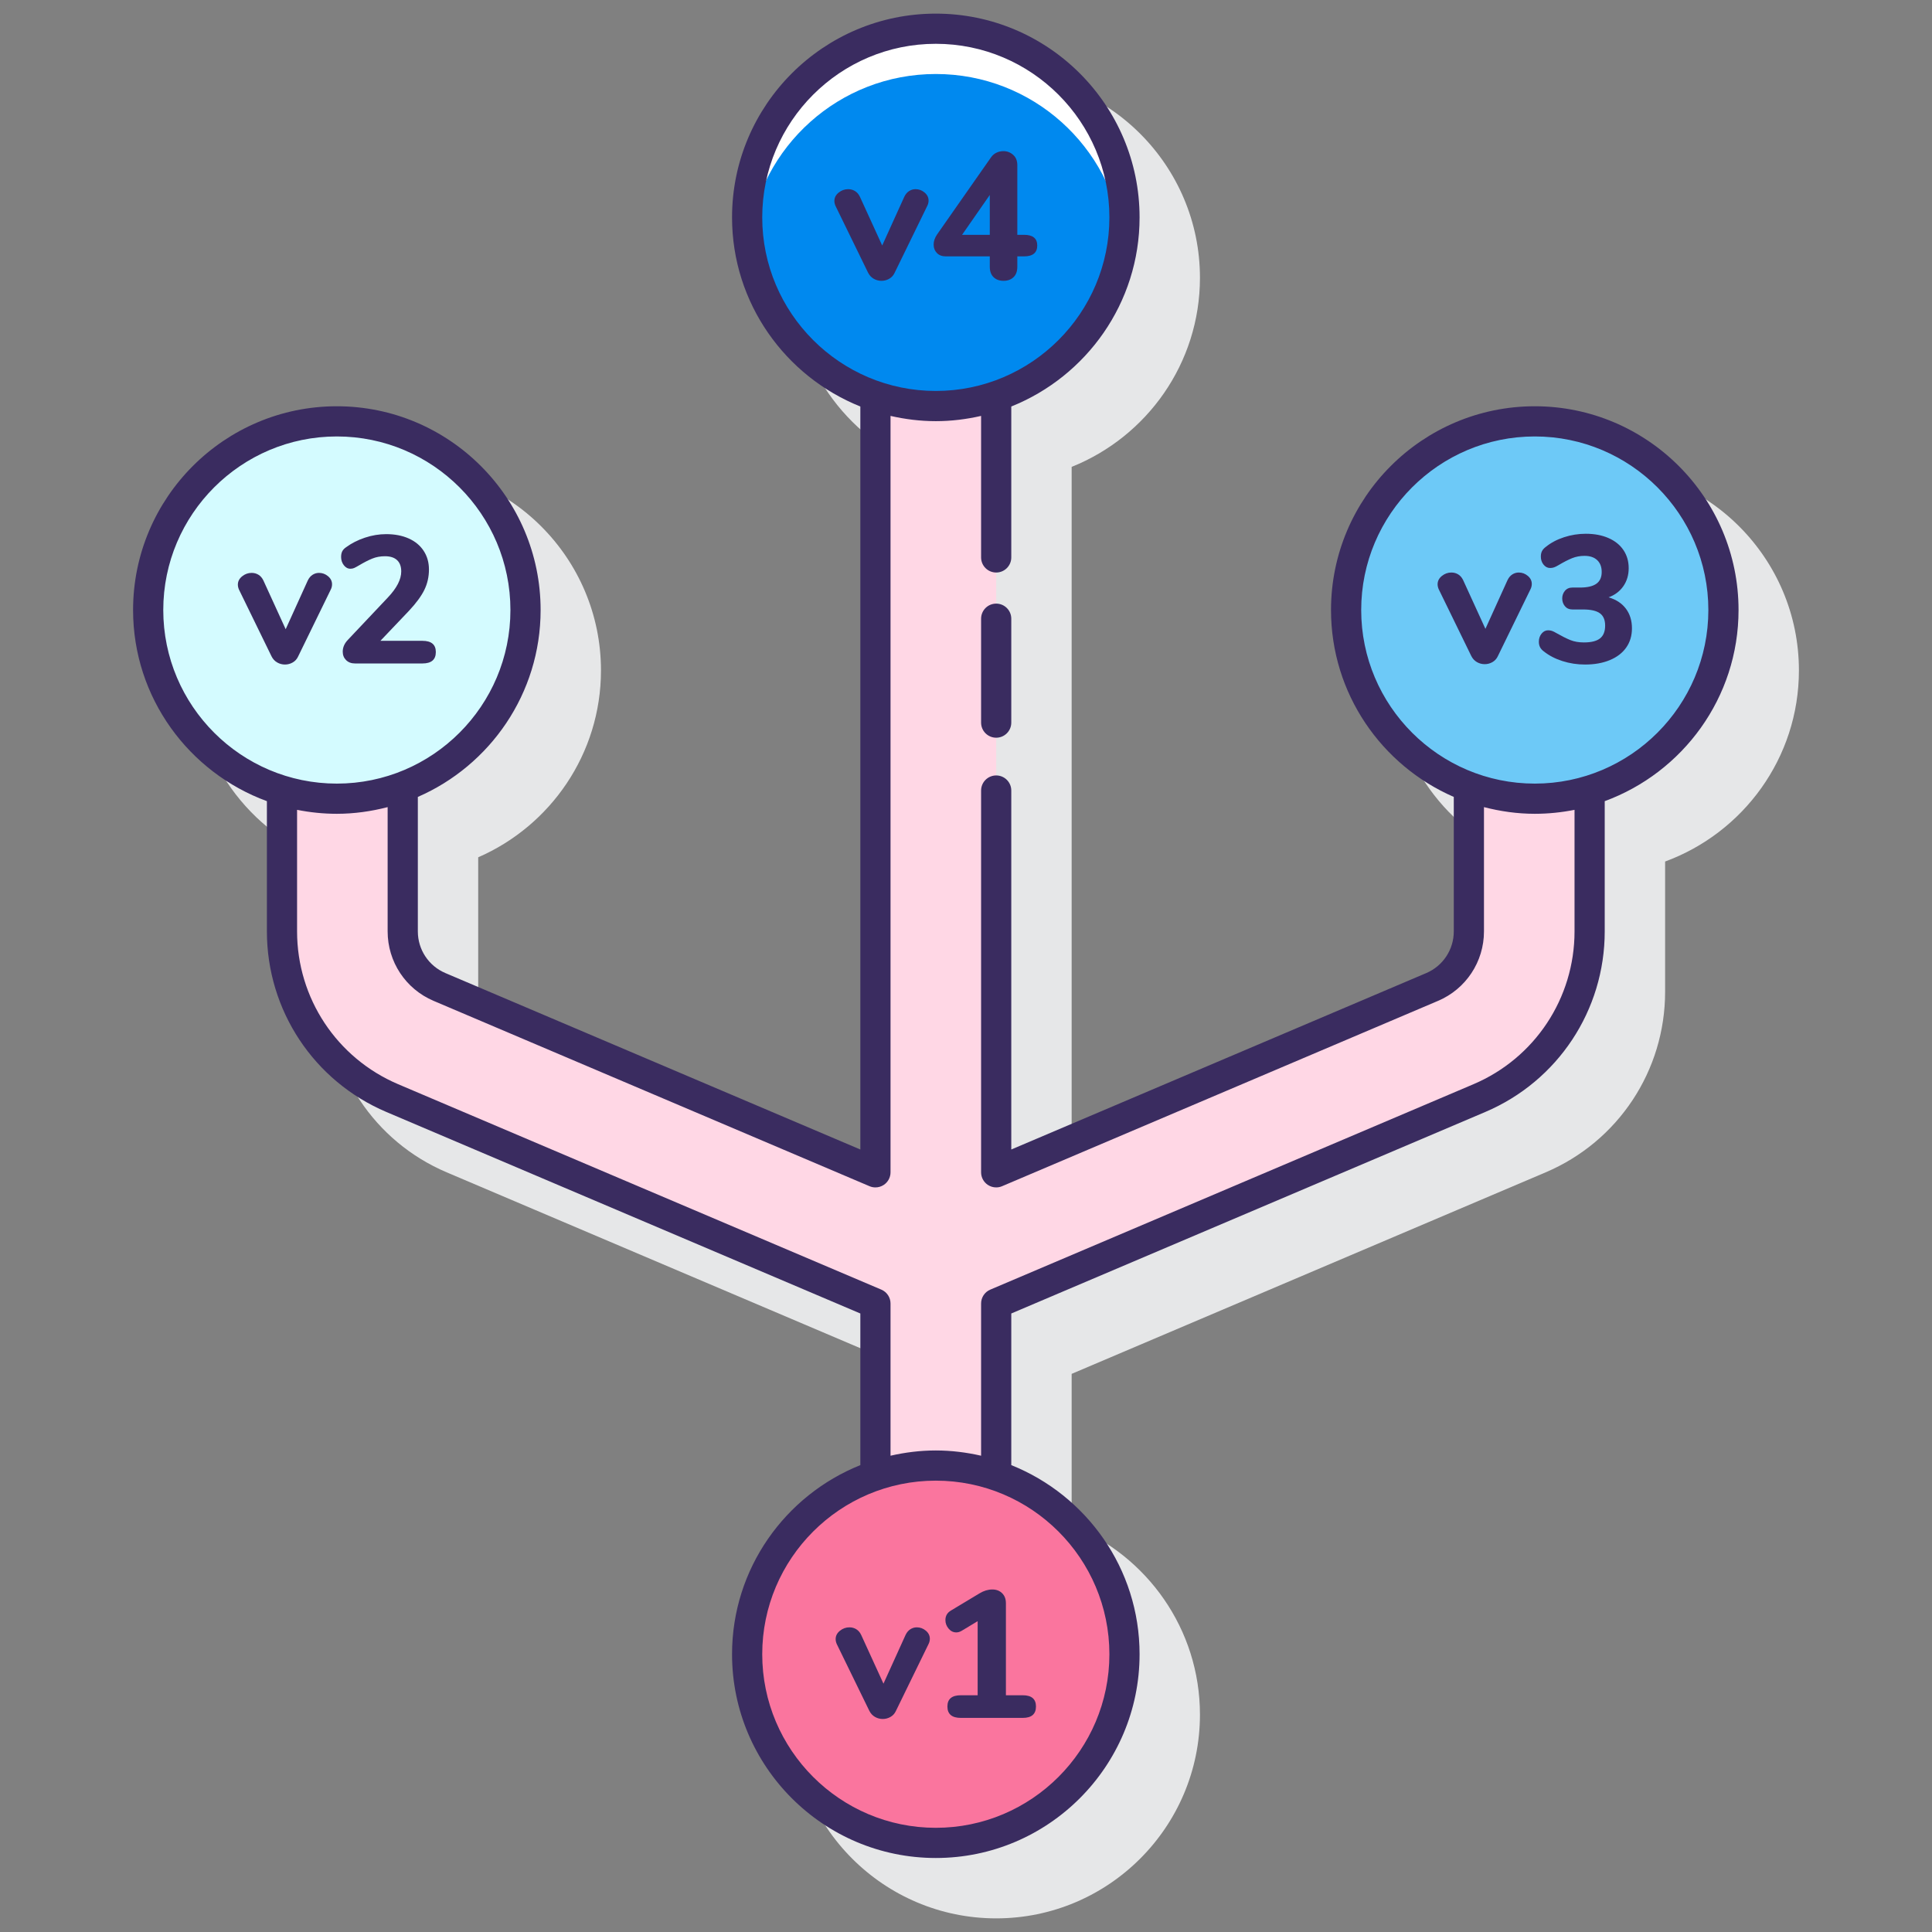 <svg id="Layer_1" enable-background="new 0 0 128 128" height="512" viewBox="0 0 128 128" width="512" xmlns="http://www.w3.org/2000/svg"><rect x="0" y="0" width="128" height="128" fill="#808080" stroke="none"/><g><path d="m119.183 44.416c0-7.444-6.056-13.5-13.5-13.5s-13.5 6.056-13.5 13.5c0 5.538 3.354 10.302 8.134 12.382v8.91c0 1.206-.717 2.29-1.827 2.762l-27.49 11.687v-49.225c4.974-1.992 8.5-6.852 8.5-12.529 0-7.444-6.056-13.5-13.5-13.5s-13.5 6.056-13.5 13.5c0 5.677 3.526 10.537 8.5 12.529v49.225l-27.492-11.689c-1.109-.471-1.826-1.554-1.826-2.76v-8.91c4.781-2.08 8.134-6.844 8.134-12.382 0-7.444-6.056-13.5-13.5-13.5s-13.5 6.056-13.5 13.5c0 5.814 3.701 10.767 8.866 12.663v8.629c0 5.225 3.106 9.921 7.914 11.963l31.404 13.351v10.046c-4.974 1.992-8.5 6.852-8.5 12.529 0 7.444 6.056 13.5 13.5 13.5s13.5-6.056 13.5-13.5c0-5.677-3.526-10.537-8.5-12.529v-10.046l31.403-13.351c4.808-2.043 7.915-6.739 7.915-11.964v-8.629c5.164-1.896 8.865-6.848 8.865-12.662z" fill="#e6e7e8"/><g><path d="m101.683 52.916c-1.538 0-3.005-.291-4.366-.8v9.591c0 1.607-.956 3.053-2.435 3.682l-28.882 12.28v-51.432c-1.257.425-2.599.666-4 .666s-2.743-.241-4-.666v51.431l-28.883-12.28c-1.479-.628-2.434-2.073-2.434-3.681v-9.591c-1.361.508-2.828.8-4.366.8-1.265 0-2.484-.192-3.634-.541v9.333c0 4.822 2.867 9.157 7.305 11.043l32.012 13.61v11.402c1.257-.425 2.599-.666 4-.666s2.743.241 4 .666v-11.402l32.011-13.609c4.438-1.886 7.306-6.221 7.306-11.044v-9.333c-1.15.349-2.37.541-3.634.541z" fill="#ffd7e5"/><g><circle cx="62" cy="109.597" fill="#fa759e" r="12.5"/><circle cx="62" cy="14.403" fill="#0089ef" r="12.5"/><path d="m62 4.903c6.395 0 11.659 4.805 12.402 11 .059-.493.098-.991.098-1.5 0-6.904-5.596-12.5-12.5-12.5s-12.5 5.596-12.5 12.5c0 .509.039 1.007.098 1.5.743-6.195 6.007-11 12.402-11z" fill="#fff"/></g><g><circle cx="22.317" cy="40.416" fill="#d4fbff" r="12.5"/><g><circle cx="101.683" cy="40.416" fill="#6dc9f7" r="12.5"/><g fill="#3a2c60"><path d="m66 39.991c-.552 0-1 .447-1 1v6.884c0 .553.448 1 1 1s1-.447 1-1v-6.884c0-.552-.448-1-1-1z"/><path d="m60.74 107.815c-.152 0-.294.042-.426.126s-.238.21-.318.378l-1.464 3.228-1.476-3.228c-.08-.168-.188-.294-.324-.378s-.288-.126-.456-.126c-.232 0-.442.076-.63.228s-.282.336-.282.552c0 .104.024.212.072.324l2.16 4.428c.088.176.212.31.372.402s.332.138.516.138.356-.046.516-.138.28-.226.36-.402l2.16-4.428c.056-.112.084-.228.084-.348 0-.208-.088-.386-.264-.534s-.376-.222-.6-.222z"/><path d="m63.356 108.151c.12 0 .24-.036.36-.108l1.056-.636v4.908h-1.116c-.592 0-.888.248-.888.744 0 .504.296.756.888.756h4.104c.584 0 .876-.252.876-.756 0-.496-.292-.744-.876-.744h-1.116v-6.096c0-.28-.084-.502-.252-.666s-.384-.246-.648-.246c-.28 0-.56.084-.84.252l-1.896 1.14c-.248.144-.372.356-.372.636 0 .208.07.396.21.564s.309.252.51.252z"/><path d="m60.656 12.533c-.152 0-.294.042-.426.126s-.238.21-.318.378l-1.464 3.228-1.476-3.228c-.08-.168-.188-.294-.324-.378s-.288-.126-.456-.126c-.232 0-.442.076-.63.228s-.282.336-.282.552c0 .104.024.212.072.324l2.16 4.428c.088.176.212.31.372.402s.332.138.516.138.356-.046.516-.138.28-.226.36-.402l2.16-4.428c.056-.112.084-.228.084-.348 0-.208-.088-.386-.264-.534s-.376-.222-.6-.222z"/><path d="m62.66 16.985h2.916v.684c0 .304.084.536.252.696s.388.24.66.24.492-.08.66-.24.252-.392.252-.696v-.684h.444c.583 0 .876-.24.876-.72 0-.472-.292-.708-.876-.708h-.444v-4.62c0-.288-.092-.514-.276-.678s-.4-.246-.648-.246c-.16 0-.312.034-.456.102s-.264.17-.36.306l-3.576 5.112c-.152.224-.228.448-.228.672s.072.41.216.558.34.222.588.222zm2.916-4.068v2.64h-1.836z"/><path d="m21.135 37.955c-.152 0-.294.042-.426.126s-.238.21-.318.378l-1.464 3.228-1.476-3.228c-.08-.168-.188-.294-.324-.378s-.288-.126-.456-.126c-.232 0-.442.076-.63.228s-.282.336-.282.552c0 .104.024.212.072.324l2.16 4.428c.088.176.212.31.372.402s.332.138.516.138.356-.046.516-.138.28-.226.36-.402l2.16-4.428c.056-.112.084-.228.084-.348 0-.208-.088-.386-.264-.534-.176-.147-.376-.222-.6-.222z"/><path d="m23.211 37.68c.096 0 .18-.016.252-.048s.176-.088.312-.168c.336-.2.632-.352.888-.456s.536-.156.84-.156c.352 0 .62.086.804.258s.276.422.276.75c0 .528-.296 1.104-.888 1.728l-2.64 2.796c-.232.24-.348.504-.348.792 0 .224.074.41.222.558s.346.222.594.222h4.464c.592 0 .888-.252.888-.756 0-.496-.296-.744-.888-.744h-2.784l1.884-1.98c.48-.512.822-.976 1.026-1.392s.306-.868.306-1.356c0-.464-.116-.874-.348-1.23s-.562-.63-.99-.822-.926-.288-1.494-.288c-.472 0-.942.078-1.41.234s-.882.366-1.242.63c-.12.08-.206.17-.258.27s-.078.226-.078.378c0 .208.06.39.18.546.12.155.264.234.432.234z"/><path d="m115.183 40.416c0-7.444-6.056-13.5-13.5-13.5s-13.5 6.056-13.5 13.5c0 5.538 3.354 10.302 8.134 12.382v8.91c0 1.206-.717 2.29-1.826 2.762l-27.491 11.687v-23.782c0-.553-.448-1-1-1s-1 .447-1 1v25.294c0 .336.168.648.448.834.166.11.358.166.552.166.133 0 .266-.026.391-.08l28.882-12.279c1.849-.785 3.044-2.592 3.044-4.602v-8.234c1.078.278 2.202.442 3.366.442.902 0 1.782-.093 2.634-.262v8.054c0 4.421-2.628 8.395-6.697 10.124l-32.011 13.609c-.369.156-.609.518-.609.92v10.084c-.966-.22-1.968-.348-3-.348s-2.034.127-3 .348v-10.084c0-.401-.24-.764-.609-.92l-32.013-13.61c-4.067-1.729-6.696-5.702-6.696-10.123v-8.054c.853.169 1.733.262 2.634.262 1.164 0 2.288-.164 3.366-.442v8.234c0 2.01 1.194 3.816 3.043 4.601l28.883 12.28c.125.054.258.08.391.08.193 0 .386-.056.552-.166.281-.185.449-.498.449-.834v-50.114c.966.22 1.968.348 3 .348s2.034-.127 3-.348v9.376c0 .553.448 1 1 1s1-.447 1-1v-9.999c4.974-1.992 8.5-6.852 8.5-12.529 0-7.444-6.056-13.5-13.5-13.5s-13.5 6.056-13.5 13.5c0 5.677 3.526 10.537 8.5 12.529v49.226l-27.492-11.69c-1.109-.471-1.825-1.554-1.825-2.76v-8.91c4.781-2.08 8.134-6.844 8.134-12.382 0-7.444-6.056-13.5-13.5-13.5s-13.5 6.056-13.5 13.5c0 5.814 3.701 10.767 8.866 12.663v8.629c0 5.225 3.106 9.921 7.914 11.963l31.403 13.351v10.046c-4.974 1.992-8.5 6.852-8.5 12.529 0 7.444 6.056 13.5 13.5 13.5s13.5-6.056 13.5-13.5c0-5.677-3.526-10.537-8.5-12.529v-10.046l31.402-13.35c4.808-2.043 7.915-6.738 7.915-11.964v-8.629c5.164-1.896 8.866-6.849 8.866-12.663zm-64.683-26.014c0-6.341 5.159-11.5 11.5-11.5s11.5 5.159 11.5 11.5-5.159 11.5-11.5 11.5-11.5-5.159-11.5-11.5zm-39.683 26.014c0-6.341 5.159-11.5 11.5-11.5s11.5 5.159 11.5 11.5-5.159 11.5-11.5 11.5-11.5-5.159-11.5-11.5zm62.683 69.181c0 6.341-5.159 11.5-11.5 11.5s-11.5-5.159-11.5-11.5 5.159-11.5 11.5-11.5 11.5 5.159 11.5 11.5zm28.183-57.681c-6.341 0-11.5-5.159-11.5-11.5s5.159-11.5 11.5-11.5 11.5 5.159 11.5 11.5-5.159 11.5-11.5 11.5z"/><path d="m100.621 37.931c-.152 0-.294.042-.426.126s-.238.21-.318.378l-1.464 3.228-1.476-3.228c-.08-.168-.188-.294-.324-.378s-.288-.126-.456-.126c-.232 0-.442.076-.63.228s-.282.336-.282.552c0 .104.024.212.072.324l2.16 4.428c.088.176.212.31.372.402s.332.138.516.138.356-.046.516-.138.28-.226.36-.402l2.16-4.428c.056-.112.084-.228.084-.348 0-.208-.088-.386-.264-.534s-.376-.222-.6-.222z"/><path d="m106.573 39.575c.416-.152.742-.398.978-.738s.354-.738.354-1.194-.116-.856-.348-1.2-.564-.61-.996-.798-.932-.282-1.5-.282c-.488 0-.966.076-1.434.228s-.87.364-1.206.636c-.12.088-.206.182-.258.282s-.078.222-.078.366c0 .208.06.386.18.534s.264.222.432.222c.096 0 .184-.014.264-.042s.18-.078.3-.15c.336-.2.632-.352.888-.456s.532-.156.828-.156c.36 0 .64.094.84.282s.3.45.3.786c0 .352-.118.612-.354.78s-.598.252-1.086.252h-.504c-.208 0-.372.072-.492.216s-.18.312-.18.504c0 .2.06.372.18.516s.284.216.492.216h.708c.512 0 .884.084 1.116.252s.348.44.348.816c0 .384-.112.666-.336.846s-.58.27-1.068.27c-.344 0-.644-.052-.9-.156s-.56-.256-.912-.456c-.12-.072-.22-.122-.3-.15s-.168-.042-.264-.042c-.168 0-.312.074-.432.222s-.18.326-.18.534c0 .136.026.256.078.36s.138.2.258.288c.344.272.754.484 1.23.636s.974.228 1.494.228c.624 0 1.172-.098 1.644-.294s.834-.474 1.086-.834.378-.784.378-1.272c0-.512-.134-.946-.402-1.302s-.65-.606-1.146-.75z"/></g></g></g></g></g></svg>